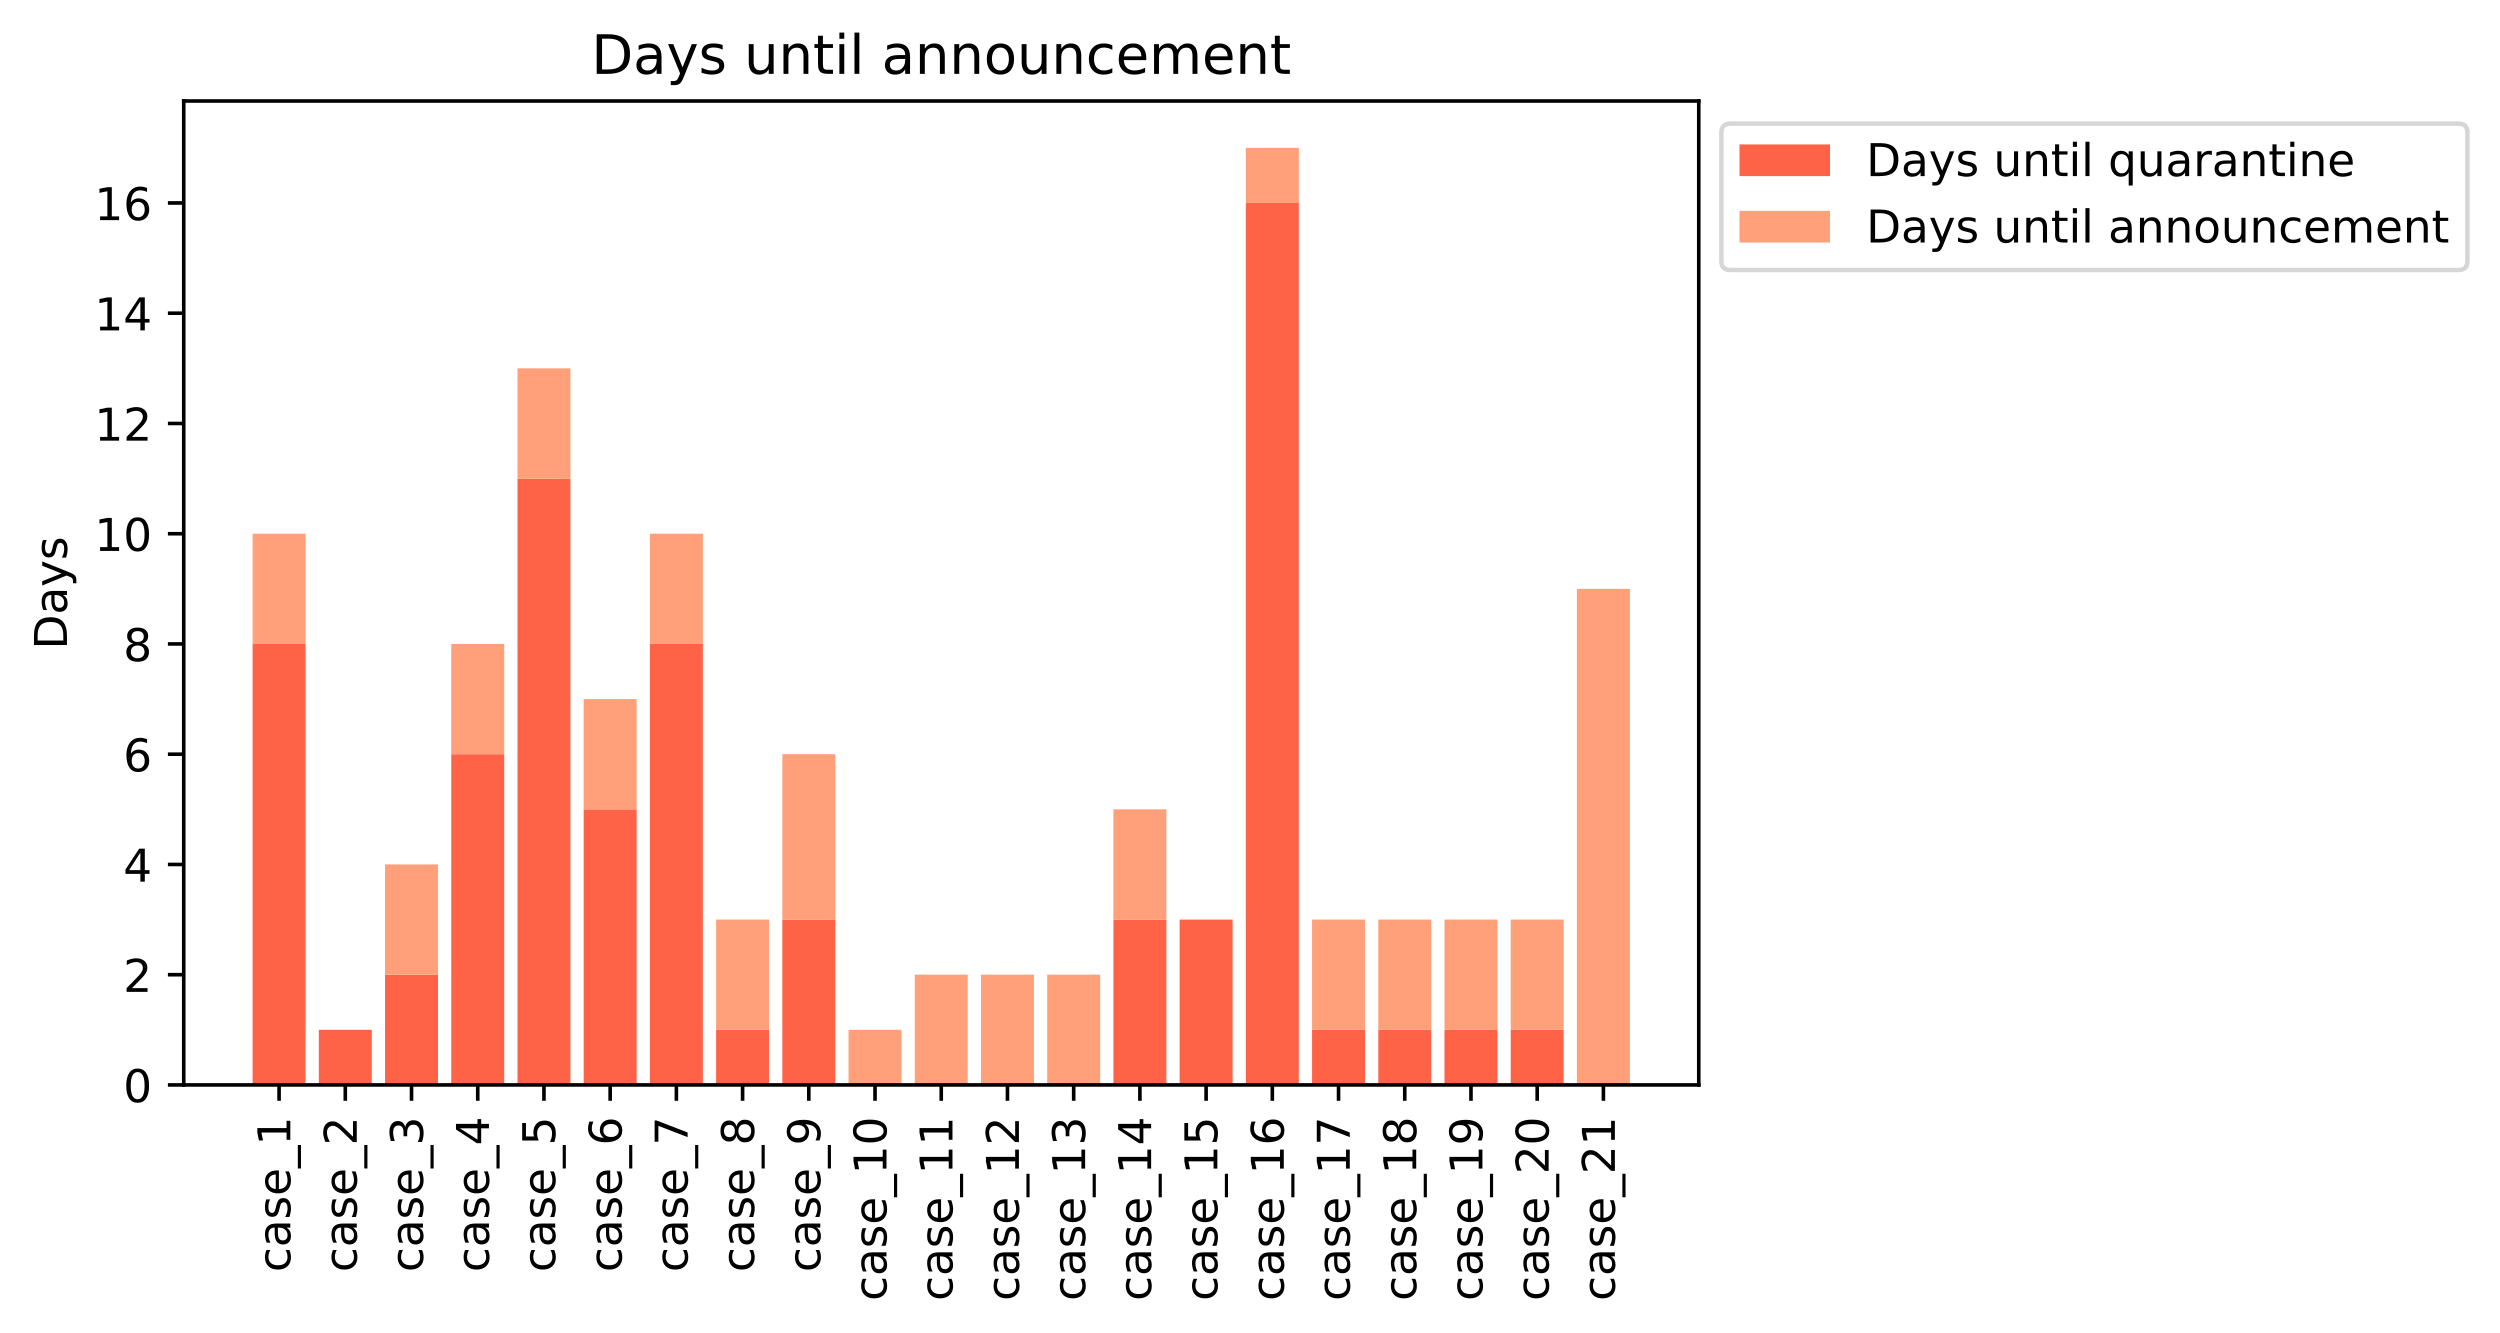 <?xml version="1.0" encoding="utf-8" standalone="no"?>
<!DOCTYPE svg PUBLIC "-//W3C//DTD SVG 1.1//EN"
  "http://www.w3.org/Graphics/SVG/1.1/DTD/svg11.dtd">
<!-- Created with matplotlib (https://matplotlib.org/) -->
<svg height="294.672pt" version="1.1" viewBox="0 0 552.467 294.672" width="552.467pt" xmlns="http://www.w3.org/2000/svg" xmlns:xlink="http://www.w3.org/1999/xlink">
 <defs>
  <style type="text/css">
*{stroke-linecap:butt;stroke-linejoin:round;}
  </style>
 </defs>
 <g id="figure_1">
  <g id="patch_1">
   <path d="M 0 294.672 
L 552.467 294.672 
L 552.467 0 
L 0 0 
z
" style="fill:#ffffff;"/>
  </g>
  <g id="axes_1">
   <g id="patch_2">
    <path d="M 40.603 239.758 
L 375.403 239.758 
L 375.403 22.318 
L 40.603 22.318 
z
" style="fill:#ffffff;"/>
   </g>
   <g id="patch_3">
    <path clip-path="url(#p2f0e8c3eab)" d="M 55.821 239.758 
L 67.528 239.758 
L 67.528 142.306 
L 55.821 142.306 
z
" style="fill:#ff6347;"/>
   </g>
   <g id="patch_4">
    <path clip-path="url(#p2f0e8c3eab)" d="M 70.454 239.758 
L 82.16 239.758 
L 82.16 227.577 
L 70.454 227.577 
z
" style="fill:#ff6347;"/>
   </g>
   <g id="patch_5">
    <path clip-path="url(#p2f0e8c3eab)" d="M 85.087 239.758 
L 96.793 239.758 
L 96.793 215.395 
L 85.087 215.395 
z
" style="fill:#ff6347;"/>
   </g>
   <g id="patch_6">
    <path clip-path="url(#p2f0e8c3eab)" d="M 99.72 239.758 
L 111.426 239.758 
L 111.426 166.669 
L 99.72 166.669 
z
" style="fill:#ff6347;"/>
   </g>
   <g id="patch_7">
    <path clip-path="url(#p2f0e8c3eab)" d="M 114.353 239.758 
L 126.059 239.758 
L 126.059 105.761 
L 114.353 105.761 
z
" style="fill:#ff6347;"/>
   </g>
   <g id="patch_8">
    <path clip-path="url(#p2f0e8c3eab)" d="M 128.986 239.758 
L 140.692 239.758 
L 140.692 178.851 
L 128.986 178.851 
z
" style="fill:#ff6347;"/>
   </g>
   <g id="patch_9">
    <path clip-path="url(#p2f0e8c3eab)" d="M 143.619 239.758 
L 155.325 239.758 
L 155.325 142.306 
L 143.619 142.306 
z
" style="fill:#ff6347;"/>
   </g>
   <g id="patch_10">
    <path clip-path="url(#p2f0e8c3eab)" d="M 158.251 239.758 
L 169.958 239.758 
L 169.958 227.577 
L 158.251 227.577 
z
" style="fill:#ff6347;"/>
   </g>
   <g id="patch_11">
    <path clip-path="url(#p2f0e8c3eab)" d="M 172.884 239.758 
L 184.591 239.758 
L 184.591 203.214 
L 172.884 203.214 
z
" style="fill:#ff6347;"/>
   </g>
   <g id="patch_12">
    <path clip-path="url(#p2f0e8c3eab)" d="M 187.517 239.758 
L 199.223 239.758 
L 199.223 239.758 
L 187.517 239.758 
z
" style="fill:#ff6347;"/>
   </g>
   <g id="patch_13">
    <path clip-path="url(#p2f0e8c3eab)" d="M 202.15 239.758 
L 213.856 239.758 
L 213.856 239.758 
L 202.15 239.758 
z
" style="fill:#ff6347;"/>
   </g>
   <g id="patch_14">
    <path clip-path="url(#p2f0e8c3eab)" d="M 216.783 239.758 
L 228.489 239.758 
L 228.489 239.758 
L 216.783 239.758 
z
" style="fill:#ff6347;"/>
   </g>
   <g id="patch_15">
    <path clip-path="url(#p2f0e8c3eab)" d="M 231.416 239.758 
L 243.122 239.758 
L 243.122 239.758 
L 231.416 239.758 
z
" style="fill:#ff6347;"/>
   </g>
   <g id="patch_16">
    <path clip-path="url(#p2f0e8c3eab)" d="M 246.049 239.758 
L 257.755 239.758 
L 257.755 203.214 
L 246.049 203.214 
z
" style="fill:#ff6347;"/>
   </g>
   <g id="patch_17">
    <path clip-path="url(#p2f0e8c3eab)" d="M 260.681 239.758 
L 272.388 239.758 
L 272.388 203.214 
L 260.681 203.214 
z
" style="fill:#ff6347;"/>
   </g>
   <g id="patch_18">
    <path clip-path="url(#p2f0e8c3eab)" d="M 275.314 239.758 
L 287.021 239.758 
L 287.021 44.854 
L 275.314 44.854 
z
" style="fill:#ff6347;"/>
   </g>
   <g id="patch_19">
    <path clip-path="url(#p2f0e8c3eab)" d="M 289.947 239.758 
L 301.653 239.758 
L 301.653 227.577 
L 289.947 227.577 
z
" style="fill:#ff6347;"/>
   </g>
   <g id="patch_20">
    <path clip-path="url(#p2f0e8c3eab)" d="M 304.58 239.758 
L 316.286 239.758 
L 316.286 227.577 
L 304.58 227.577 
z
" style="fill:#ff6347;"/>
   </g>
   <g id="patch_21">
    <path clip-path="url(#p2f0e8c3eab)" d="M 319.213 239.758 
L 330.919 239.758 
L 330.919 227.577 
L 319.213 227.577 
z
" style="fill:#ff6347;"/>
   </g>
   <g id="patch_22">
    <path clip-path="url(#p2f0e8c3eab)" d="M 333.846 239.758 
L 345.552 239.758 
L 345.552 227.577 
L 333.846 227.577 
z
" style="fill:#ff6347;"/>
   </g>
   <g id="patch_23">
    <path clip-path="url(#p2f0e8c3eab)" d="M 348.479 239.758 
L 360.185 239.758 
L 360.185 239.758 
L 348.479 239.758 
z
" style="fill:#ff6347;"/>
   </g>
   <g id="patch_24">
    <path clip-path="url(#p2f0e8c3eab)" d="M 55.821 142.306 
L 67.528 142.306 
L 67.528 117.943 
L 55.821 117.943 
z
" style="fill:#ffa07a;"/>
   </g>
   <g id="patch_25">
    <path clip-path="url(#p2f0e8c3eab)" d="M 70.454 227.577 
L 82.16 227.577 
L 82.16 227.577 
L 70.454 227.577 
z
" style="fill:#ffa07a;"/>
   </g>
   <g id="patch_26">
    <path clip-path="url(#p2f0e8c3eab)" d="M 85.087 215.395 
L 96.793 215.395 
L 96.793 191.032 
L 85.087 191.032 
z
" style="fill:#ffa07a;"/>
   </g>
   <g id="patch_27">
    <path clip-path="url(#p2f0e8c3eab)" d="M 99.72 166.669 
L 111.426 166.669 
L 111.426 142.306 
L 99.72 142.306 
z
" style="fill:#ffa07a;"/>
   </g>
   <g id="patch_28">
    <path clip-path="url(#p2f0e8c3eab)" d="M 114.353 105.761 
L 126.059 105.761 
L 126.059 81.398 
L 114.353 81.398 
z
" style="fill:#ffa07a;"/>
   </g>
   <g id="patch_29">
    <path clip-path="url(#p2f0e8c3eab)" d="M 128.986 178.851 
L 140.692 178.851 
L 140.692 154.488 
L 128.986 154.488 
z
" style="fill:#ffa07a;"/>
   </g>
   <g id="patch_30">
    <path clip-path="url(#p2f0e8c3eab)" d="M 143.619 142.306 
L 155.325 142.306 
L 155.325 117.943 
L 143.619 117.943 
z
" style="fill:#ffa07a;"/>
   </g>
   <g id="patch_31">
    <path clip-path="url(#p2f0e8c3eab)" d="M 158.251 227.577 
L 169.958 227.577 
L 169.958 203.214 
L 158.251 203.214 
z
" style="fill:#ffa07a;"/>
   </g>
   <g id="patch_32">
    <path clip-path="url(#p2f0e8c3eab)" d="M 172.884 203.214 
L 184.591 203.214 
L 184.591 166.669 
L 172.884 166.669 
z
" style="fill:#ffa07a;"/>
   </g>
   <g id="patch_33">
    <path clip-path="url(#p2f0e8c3eab)" d="M 187.517 239.758 
L 199.223 239.758 
L 199.223 227.577 
L 187.517 227.577 
z
" style="fill:#ffa07a;"/>
   </g>
   <g id="patch_34">
    <path clip-path="url(#p2f0e8c3eab)" d="M 202.15 239.758 
L 213.856 239.758 
L 213.856 215.395 
L 202.15 215.395 
z
" style="fill:#ffa07a;"/>
   </g>
   <g id="patch_35">
    <path clip-path="url(#p2f0e8c3eab)" d="M 216.783 239.758 
L 228.489 239.758 
L 228.489 215.395 
L 216.783 215.395 
z
" style="fill:#ffa07a;"/>
   </g>
   <g id="patch_36">
    <path clip-path="url(#p2f0e8c3eab)" d="M 231.416 239.758 
L 243.122 239.758 
L 243.122 215.395 
L 231.416 215.395 
z
" style="fill:#ffa07a;"/>
   </g>
   <g id="patch_37">
    <path clip-path="url(#p2f0e8c3eab)" d="M 246.049 203.214 
L 257.755 203.214 
L 257.755 178.851 
L 246.049 178.851 
z
" style="fill:#ffa07a;"/>
   </g>
   <g id="patch_38">
    <path clip-path="url(#p2f0e8c3eab)" d="M 260.681 203.214 
L 272.388 203.214 
L 272.388 203.214 
L 260.681 203.214 
z
" style="fill:#ffa07a;"/>
   </g>
   <g id="patch_39">
    <path clip-path="url(#p2f0e8c3eab)" d="M 275.314 44.854 
L 287.021 44.854 
L 287.021 32.672 
L 275.314 32.672 
z
" style="fill:#ffa07a;"/>
   </g>
   <g id="patch_40">
    <path clip-path="url(#p2f0e8c3eab)" d="M 289.947 227.577 
L 301.653 227.577 
L 301.653 203.214 
L 289.947 203.214 
z
" style="fill:#ffa07a;"/>
   </g>
   <g id="patch_41">
    <path clip-path="url(#p2f0e8c3eab)" d="M 304.58 227.577 
L 316.286 227.577 
L 316.286 203.214 
L 304.58 203.214 
z
" style="fill:#ffa07a;"/>
   </g>
   <g id="patch_42">
    <path clip-path="url(#p2f0e8c3eab)" d="M 319.213 227.577 
L 330.919 227.577 
L 330.919 203.214 
L 319.213 203.214 
z
" style="fill:#ffa07a;"/>
   </g>
   <g id="patch_43">
    <path clip-path="url(#p2f0e8c3eab)" d="M 333.846 227.577 
L 345.552 227.577 
L 345.552 203.214 
L 333.846 203.214 
z
" style="fill:#ffa07a;"/>
   </g>
   <g id="patch_44">
    <path clip-path="url(#p2f0e8c3eab)" d="M 348.479 239.758 
L 360.185 239.758 
L 360.185 130.125 
L 348.479 130.125 
z
" style="fill:#ffa07a;"/>
   </g>
   <g id="matplotlib.axis_1">
    <g id="xtick_1">
     <g id="line2d_1">
      <defs>
       <path d="M 0 0 
L 0 3.5 
" id="m0f591e62ae" style="stroke:#000000;stroke-width:0.8;"/>
      </defs>
      <g>
       <use style="stroke:#000000;stroke-width:0.8;" x="61.674" xlink:href="#m0f591e62ae" y="239.758"/>
      </g>
     </g>
     <g id="text_1">
      <!-- case_1 -->
      <defs>
       <path d="M 48.781 52.594 
L 48.781 44.188 
Q 44.969 46.297 41.141 47.344 
Q 37.312 48.391 33.406 48.391 
Q 24.656 48.391 19.812 42.844 
Q 14.984 37.312 14.984 27.297 
Q 14.984 17.281 19.812 11.734 
Q 24.656 6.203 33.406 6.203 
Q 37.312 6.203 41.141 7.25 
Q 44.969 8.297 48.781 10.406 
L 48.781 2.094 
Q 45.016 0.344 40.984 -0.531 
Q 36.969 -1.422 32.422 -1.422 
Q 20.062 -1.422 12.781 6.344 
Q 5.516 14.109 5.516 27.297 
Q 5.516 40.672 12.859 48.328 
Q 20.219 56 33.016 56 
Q 37.156 56 41.109 55.141 
Q 45.062 54.297 48.781 52.594 
z
" id="DejaVuSans-99"/>
       <path d="M 34.281 27.484 
Q 23.391 27.484 19.188 25 
Q 14.984 22.516 14.984 16.5 
Q 14.984 11.719 18.141 8.906 
Q 21.297 6.109 26.703 6.109 
Q 34.188 6.109 38.703 11.406 
Q 43.219 16.703 43.219 25.484 
L 43.219 27.484 
z
M 52.203 31.203 
L 52.203 0 
L 43.219 0 
L 43.219 8.297 
Q 40.141 3.328 35.547 0.953 
Q 30.953 -1.422 24.312 -1.422 
Q 15.922 -1.422 10.953 3.297 
Q 6 8.016 6 15.922 
Q 6 25.141 12.172 29.828 
Q 18.359 34.516 30.609 34.516 
L 43.219 34.516 
L 43.219 35.406 
Q 43.219 41.609 39.141 45 
Q 35.062 48.391 27.688 48.391 
Q 23 48.391 18.547 47.266 
Q 14.109 46.141 10.016 43.891 
L 10.016 52.203 
Q 14.938 54.109 19.578 55.047 
Q 24.219 56 28.609 56 
Q 40.484 56 46.344 49.844 
Q 52.203 43.703 52.203 31.203 
z
" id="DejaVuSans-97"/>
       <path d="M 44.281 53.078 
L 44.281 44.578 
Q 40.484 46.531 36.375 47.5 
Q 32.281 48.484 27.875 48.484 
Q 21.188 48.484 17.844 46.438 
Q 14.5 44.391 14.5 40.281 
Q 14.5 37.156 16.891 35.375 
Q 19.281 33.594 26.516 31.984 
L 29.594 31.297 
Q 39.156 29.25 43.188 25.516 
Q 47.219 21.781 47.219 15.094 
Q 47.219 7.469 41.188 3.016 
Q 35.156 -1.422 24.609 -1.422 
Q 20.219 -1.422 15.453 -0.562 
Q 10.688 0.297 5.422 2 
L 5.422 11.281 
Q 10.406 8.688 15.234 7.391 
Q 20.062 6.109 24.812 6.109 
Q 31.156 6.109 34.562 8.281 
Q 37.984 10.453 37.984 14.406 
Q 37.984 18.062 35.516 20.016 
Q 33.062 21.969 24.703 23.781 
L 21.578 24.516 
Q 13.234 26.266 9.516 29.906 
Q 5.812 33.547 5.812 39.891 
Q 5.812 47.609 11.281 51.797 
Q 16.75 56 26.812 56 
Q 31.781 56 36.172 55.266 
Q 40.578 54.547 44.281 53.078 
z
" id="DejaVuSans-115"/>
       <path d="M 56.203 29.594 
L 56.203 25.203 
L 14.891 25.203 
Q 15.484 15.922 20.484 11.062 
Q 25.484 6.203 34.422 6.203 
Q 39.594 6.203 44.453 7.469 
Q 49.312 8.734 54.109 11.281 
L 54.109 2.781 
Q 49.266 0.734 44.188 -0.344 
Q 39.109 -1.422 33.891 -1.422 
Q 20.797 -1.422 13.156 6.188 
Q 5.516 13.812 5.516 26.812 
Q 5.516 40.234 12.766 48.109 
Q 20.016 56 32.328 56 
Q 43.359 56 49.781 48.891 
Q 56.203 41.797 56.203 29.594 
z
M 47.219 32.234 
Q 47.125 39.594 43.094 43.984 
Q 39.062 48.391 32.422 48.391 
Q 24.906 48.391 20.391 44.141 
Q 15.875 39.891 15.188 32.172 
z
" id="DejaVuSans-101"/>
       <path d="M 50.984 -16.609 
L 50.984 -23.578 
L -0.984 -23.578 
L -0.984 -16.609 
z
" id="DejaVuSans-95"/>
       <path d="M 12.406 8.297 
L 28.516 8.297 
L 28.516 63.922 
L 10.984 60.406 
L 10.984 69.391 
L 28.422 72.906 
L 38.281 72.906 
L 38.281 8.297 
L 54.391 8.297 
L 54.391 0 
L 12.406 0 
z
" id="DejaVuSans-49"/>
      </defs>
      <g transform="translate(64.156 281.11)rotate(-90)scale(0.1 -0.1)">
       <use xlink:href="#DejaVuSans-99"/>
       <use x="54.98" xlink:href="#DejaVuSans-97"/>
       <use x="116.26" xlink:href="#DejaVuSans-115"/>
       <use x="168.359" xlink:href="#DejaVuSans-101"/>
       <use x="229.883" xlink:href="#DejaVuSans-95"/>
       <use x="279.883" xlink:href="#DejaVuSans-49"/>
      </g>
     </g>
    </g>
    <g id="xtick_2">
     <g id="line2d_2">
      <g>
       <use style="stroke:#000000;stroke-width:0.8;" x="76.307" xlink:href="#m0f591e62ae" y="239.758"/>
      </g>
     </g>
     <g id="text_2">
      <!-- case_2 -->
      <defs>
       <path d="M 19.188 8.297 
L 53.609 8.297 
L 53.609 0 
L 7.328 0 
L 7.328 8.297 
Q 12.938 14.109 22.625 23.891 
Q 32.328 33.688 34.812 36.531 
Q 39.547 41.844 41.422 45.531 
Q 43.312 49.219 43.312 52.781 
Q 43.312 58.594 39.234 62.25 
Q 35.156 65.922 28.609 65.922 
Q 23.969 65.922 18.812 64.312 
Q 13.672 62.703 7.812 59.422 
L 7.812 69.391 
Q 13.766 71.781 18.938 73 
Q 24.125 74.219 28.422 74.219 
Q 39.75 74.219 46.484 68.547 
Q 53.219 62.891 53.219 53.422 
Q 53.219 48.922 51.531 44.891 
Q 49.859 40.875 45.406 35.406 
Q 44.188 33.984 37.641 27.219 
Q 31.109 20.453 19.188 8.297 
z
" id="DejaVuSans-50"/>
      </defs>
      <g transform="translate(78.839 281.11)rotate(-90)scale(0.1 -0.1)">
       <use xlink:href="#DejaVuSans-99"/>
       <use x="54.98" xlink:href="#DejaVuSans-97"/>
       <use x="116.26" xlink:href="#DejaVuSans-115"/>
       <use x="168.359" xlink:href="#DejaVuSans-101"/>
       <use x="229.883" xlink:href="#DejaVuSans-95"/>
       <use x="279.883" xlink:href="#DejaVuSans-50"/>
      </g>
     </g>
    </g>
    <g id="xtick_3">
     <g id="line2d_3">
      <g>
       <use style="stroke:#000000;stroke-width:0.8;" x="90.94" xlink:href="#m0f591e62ae" y="239.758"/>
      </g>
     </g>
     <g id="text_3">
      <!-- case_3 -->
      <defs>
       <path d="M 40.578 39.312 
Q 47.656 37.797 51.625 33 
Q 55.609 28.219 55.609 21.188 
Q 55.609 10.406 48.188 4.484 
Q 40.766 -1.422 27.094 -1.422 
Q 22.516 -1.422 17.656 -0.516 
Q 12.797 0.391 7.625 2.203 
L 7.625 11.719 
Q 11.719 9.328 16.594 8.109 
Q 21.484 6.891 26.812 6.891 
Q 36.078 6.891 40.938 10.547 
Q 45.797 14.203 45.797 21.188 
Q 45.797 27.641 41.281 31.266 
Q 36.766 34.906 28.719 34.906 
L 20.219 34.906 
L 20.219 43.016 
L 29.109 43.016 
Q 36.375 43.016 40.234 45.922 
Q 44.094 48.828 44.094 54.297 
Q 44.094 59.906 40.109 62.906 
Q 36.141 65.922 28.719 65.922 
Q 24.656 65.922 20.016 65.031 
Q 15.375 64.156 9.812 62.312 
L 9.812 71.094 
Q 15.438 72.656 20.344 73.438 
Q 25.25 74.219 29.594 74.219 
Q 40.828 74.219 47.359 69.109 
Q 53.906 64.016 53.906 55.328 
Q 53.906 49.266 50.438 45.094 
Q 46.969 40.922 40.578 39.312 
z
" id="DejaVuSans-51"/>
      </defs>
      <g transform="translate(93.472 281.11)rotate(-90)scale(0.1 -0.1)">
       <use xlink:href="#DejaVuSans-99"/>
       <use x="54.98" xlink:href="#DejaVuSans-97"/>
       <use x="116.26" xlink:href="#DejaVuSans-115"/>
       <use x="168.359" xlink:href="#DejaVuSans-101"/>
       <use x="229.883" xlink:href="#DejaVuSans-95"/>
       <use x="279.883" xlink:href="#DejaVuSans-51"/>
      </g>
     </g>
    </g>
    <g id="xtick_4">
     <g id="line2d_4">
      <g>
       <use style="stroke:#000000;stroke-width:0.8;" x="105.573" xlink:href="#m0f591e62ae" y="239.758"/>
      </g>
     </g>
     <g id="text_4">
      <!-- case_4 -->
      <defs>
       <path d="M 37.797 64.312 
L 12.891 25.391 
L 37.797 25.391 
z
M 35.203 72.906 
L 47.609 72.906 
L 47.609 25.391 
L 58.016 25.391 
L 58.016 17.188 
L 47.609 17.188 
L 47.609 0 
L 37.797 0 
L 37.797 17.188 
L 4.891 17.188 
L 4.891 26.703 
z
" id="DejaVuSans-52"/>
      </defs>
      <g transform="translate(108.054 281.11)rotate(-90)scale(0.1 -0.1)">
       <use xlink:href="#DejaVuSans-99"/>
       <use x="54.98" xlink:href="#DejaVuSans-97"/>
       <use x="116.26" xlink:href="#DejaVuSans-115"/>
       <use x="168.359" xlink:href="#DejaVuSans-101"/>
       <use x="229.883" xlink:href="#DejaVuSans-95"/>
       <use x="279.883" xlink:href="#DejaVuSans-52"/>
      </g>
     </g>
    </g>
    <g id="xtick_5">
     <g id="line2d_5">
      <g>
       <use style="stroke:#000000;stroke-width:0.8;" x="120.206" xlink:href="#m0f591e62ae" y="239.758"/>
      </g>
     </g>
     <g id="text_5">
      <!-- case_5 -->
      <defs>
       <path d="M 10.797 72.906 
L 49.516 72.906 
L 49.516 64.594 
L 19.828 64.594 
L 19.828 46.734 
Q 21.969 47.469 24.109 47.828 
Q 26.266 48.188 28.422 48.188 
Q 40.625 48.188 47.75 41.5 
Q 54.891 34.812 54.891 23.391 
Q 54.891 11.625 47.562 5.094 
Q 40.234 -1.422 26.906 -1.422 
Q 22.312 -1.422 17.547 -0.641 
Q 12.797 0.141 7.719 1.703 
L 7.719 11.625 
Q 12.109 9.234 16.797 8.062 
Q 21.484 6.891 26.703 6.891 
Q 35.156 6.891 40.078 11.328 
Q 45.016 15.766 45.016 23.391 
Q 45.016 31 40.078 35.438 
Q 35.156 39.891 26.703 39.891 
Q 22.75 39.891 18.812 39.016 
Q 14.891 38.141 10.797 36.281 
z
" id="DejaVuSans-53"/>
      </defs>
      <g transform="translate(122.687 281.11)rotate(-90)scale(0.1 -0.1)">
       <use xlink:href="#DejaVuSans-99"/>
       <use x="54.98" xlink:href="#DejaVuSans-97"/>
       <use x="116.26" xlink:href="#DejaVuSans-115"/>
       <use x="168.359" xlink:href="#DejaVuSans-101"/>
       <use x="229.883" xlink:href="#DejaVuSans-95"/>
       <use x="279.883" xlink:href="#DejaVuSans-53"/>
      </g>
     </g>
    </g>
    <g id="xtick_6">
     <g id="line2d_6">
      <g>
       <use style="stroke:#000000;stroke-width:0.8;" x="134.839" xlink:href="#m0f591e62ae" y="239.758"/>
      </g>
     </g>
     <g id="text_6">
      <!-- case_6 -->
      <defs>
       <path d="M 33.016 40.375 
Q 26.375 40.375 22.484 35.828 
Q 18.609 31.297 18.609 23.391 
Q 18.609 15.531 22.484 10.953 
Q 26.375 6.391 33.016 6.391 
Q 39.656 6.391 43.531 10.953 
Q 47.406 15.531 47.406 23.391 
Q 47.406 31.297 43.531 35.828 
Q 39.656 40.375 33.016 40.375 
z
M 52.594 71.297 
L 52.594 62.312 
Q 48.875 64.062 45.094 64.984 
Q 41.312 65.922 37.594 65.922 
Q 27.828 65.922 22.672 59.328 
Q 17.531 52.734 16.797 39.406 
Q 19.672 43.656 24.016 45.922 
Q 28.375 48.188 33.594 48.188 
Q 44.578 48.188 50.953 41.516 
Q 57.328 34.859 57.328 23.391 
Q 57.328 12.156 50.688 5.359 
Q 44.047 -1.422 33.016 -1.422 
Q 20.359 -1.422 13.672 8.266 
Q 6.984 17.969 6.984 36.375 
Q 6.984 53.656 15.188 63.938 
Q 23.391 74.219 37.203 74.219 
Q 40.922 74.219 44.703 73.484 
Q 48.484 72.75 52.594 71.297 
z
" id="DejaVuSans-54"/>
      </defs>
      <g transform="translate(137.371 281.11)rotate(-90)scale(0.1 -0.1)">
       <use xlink:href="#DejaVuSans-99"/>
       <use x="54.98" xlink:href="#DejaVuSans-97"/>
       <use x="116.26" xlink:href="#DejaVuSans-115"/>
       <use x="168.359" xlink:href="#DejaVuSans-101"/>
       <use x="229.883" xlink:href="#DejaVuSans-95"/>
       <use x="279.883" xlink:href="#DejaVuSans-54"/>
      </g>
     </g>
    </g>
    <g id="xtick_7">
     <g id="line2d_7">
      <g>
       <use style="stroke:#000000;stroke-width:0.8;" x="149.472" xlink:href="#m0f591e62ae" y="239.758"/>
      </g>
     </g>
     <g id="text_7">
      <!-- case_7 -->
      <defs>
       <path d="M 8.203 72.906 
L 55.078 72.906 
L 55.078 68.703 
L 28.609 0 
L 18.312 0 
L 43.219 64.594 
L 8.203 64.594 
z
" id="DejaVuSans-55"/>
      </defs>
      <g transform="translate(151.953 281.11)rotate(-90)scale(0.1 -0.1)">
       <use xlink:href="#DejaVuSans-99"/>
       <use x="54.98" xlink:href="#DejaVuSans-97"/>
       <use x="116.26" xlink:href="#DejaVuSans-115"/>
       <use x="168.359" xlink:href="#DejaVuSans-101"/>
       <use x="229.883" xlink:href="#DejaVuSans-95"/>
       <use x="279.883" xlink:href="#DejaVuSans-55"/>
      </g>
     </g>
    </g>
    <g id="xtick_8">
     <g id="line2d_8">
      <g>
       <use style="stroke:#000000;stroke-width:0.8;" x="164.105" xlink:href="#m0f591e62ae" y="239.758"/>
      </g>
     </g>
     <g id="text_8">
      <!-- case_8 -->
      <defs>
       <path d="M 31.781 34.625 
Q 24.75 34.625 20.719 30.859 
Q 16.703 27.094 16.703 20.516 
Q 16.703 13.922 20.719 10.156 
Q 24.75 6.391 31.781 6.391 
Q 38.812 6.391 42.859 10.172 
Q 46.922 13.969 46.922 20.516 
Q 46.922 27.094 42.891 30.859 
Q 38.875 34.625 31.781 34.625 
z
M 21.922 38.812 
Q 15.578 40.375 12.031 44.719 
Q 8.5 49.078 8.5 55.328 
Q 8.5 64.062 14.719 69.141 
Q 20.953 74.219 31.781 74.219 
Q 42.672 74.219 48.875 69.141 
Q 55.078 64.062 55.078 55.328 
Q 55.078 49.078 51.531 44.719 
Q 48 40.375 41.703 38.812 
Q 48.828 37.156 52.797 32.312 
Q 56.781 27.484 56.781 20.516 
Q 56.781 9.906 50.312 4.234 
Q 43.844 -1.422 31.781 -1.422 
Q 19.734 -1.422 13.25 4.234 
Q 6.781 9.906 6.781 20.516 
Q 6.781 27.484 10.781 32.312 
Q 14.797 37.156 21.922 38.812 
z
M 18.312 54.391 
Q 18.312 48.734 21.844 45.562 
Q 25.391 42.391 31.781 42.391 
Q 38.141 42.391 41.719 45.562 
Q 45.312 48.734 45.312 54.391 
Q 45.312 60.062 41.719 63.234 
Q 38.141 66.406 31.781 66.406 
Q 25.391 66.406 21.844 63.234 
Q 18.312 60.062 18.312 54.391 
z
" id="DejaVuSans-56"/>
      </defs>
      <g transform="translate(166.637 281.11)rotate(-90)scale(0.1 -0.1)">
       <use xlink:href="#DejaVuSans-99"/>
       <use x="54.98" xlink:href="#DejaVuSans-97"/>
       <use x="116.26" xlink:href="#DejaVuSans-115"/>
       <use x="168.359" xlink:href="#DejaVuSans-101"/>
       <use x="229.883" xlink:href="#DejaVuSans-95"/>
       <use x="279.883" xlink:href="#DejaVuSans-56"/>
      </g>
     </g>
    </g>
    <g id="xtick_9">
     <g id="line2d_9">
      <g>
       <use style="stroke:#000000;stroke-width:0.8;" x="178.737" xlink:href="#m0f591e62ae" y="239.758"/>
      </g>
     </g>
     <g id="text_9">
      <!-- case_9 -->
      <defs>
       <path d="M 10.984 1.516 
L 10.984 10.5 
Q 14.703 8.734 18.5 7.812 
Q 22.312 6.891 25.984 6.891 
Q 35.75 6.891 40.891 13.453 
Q 46.047 20.016 46.781 33.406 
Q 43.953 29.203 39.594 26.953 
Q 35.25 24.703 29.984 24.703 
Q 19.047 24.703 12.672 31.312 
Q 6.297 37.938 6.297 49.422 
Q 6.297 60.641 12.938 67.422 
Q 19.578 74.219 30.609 74.219 
Q 43.266 74.219 49.922 64.516 
Q 56.594 54.828 56.594 36.375 
Q 56.594 19.141 48.406 8.859 
Q 40.234 -1.422 26.422 -1.422 
Q 22.703 -1.422 18.891 -0.688 
Q 15.094 0.047 10.984 1.516 
z
M 30.609 32.422 
Q 37.25 32.422 41.125 36.953 
Q 45.016 41.5 45.016 49.422 
Q 45.016 57.281 41.125 61.844 
Q 37.25 66.406 30.609 66.406 
Q 23.969 66.406 20.094 61.844 
Q 16.219 57.281 16.219 49.422 
Q 16.219 41.5 20.094 36.953 
Q 23.969 32.422 30.609 32.422 
z
" id="DejaVuSans-57"/>
      </defs>
      <g transform="translate(181.269 281.11)rotate(-90)scale(0.1 -0.1)">
       <use xlink:href="#DejaVuSans-99"/>
       <use x="54.98" xlink:href="#DejaVuSans-97"/>
       <use x="116.26" xlink:href="#DejaVuSans-115"/>
       <use x="168.359" xlink:href="#DejaVuSans-101"/>
       <use x="229.883" xlink:href="#DejaVuSans-95"/>
       <use x="279.883" xlink:href="#DejaVuSans-57"/>
      </g>
     </g>
    </g>
    <g id="xtick_10">
     <g id="line2d_10">
      <g>
       <use style="stroke:#000000;stroke-width:0.8;" x="193.37" xlink:href="#m0f591e62ae" y="239.758"/>
      </g>
     </g>
     <g id="text_10">
      <!-- case_10 -->
      <defs>
       <path d="M 31.781 66.406 
Q 24.172 66.406 20.328 58.906 
Q 16.5 51.422 16.5 36.375 
Q 16.5 21.391 20.328 13.891 
Q 24.172 6.391 31.781 6.391 
Q 39.453 6.391 43.281 13.891 
Q 47.125 21.391 47.125 36.375 
Q 47.125 51.422 43.281 58.906 
Q 39.453 66.406 31.781 66.406 
z
M 31.781 74.219 
Q 44.047 74.219 50.516 64.516 
Q 56.984 54.828 56.984 36.375 
Q 56.984 17.969 50.516 8.266 
Q 44.047 -1.422 31.781 -1.422 
Q 19.531 -1.422 13.062 8.266 
Q 6.594 17.969 6.594 36.375 
Q 6.594 54.828 13.062 64.516 
Q 19.531 74.219 31.781 74.219 
z
" id="DejaVuSans-48"/>
      </defs>
      <g transform="translate(195.902 287.472)rotate(-90)scale(0.1 -0.1)">
       <use xlink:href="#DejaVuSans-99"/>
       <use x="54.98" xlink:href="#DejaVuSans-97"/>
       <use x="116.26" xlink:href="#DejaVuSans-115"/>
       <use x="168.359" xlink:href="#DejaVuSans-101"/>
       <use x="229.883" xlink:href="#DejaVuSans-95"/>
       <use x="279.883" xlink:href="#DejaVuSans-49"/>
       <use x="343.506" xlink:href="#DejaVuSans-48"/>
      </g>
     </g>
    </g>
    <g id="xtick_11">
     <g id="line2d_11">
      <g>
       <use style="stroke:#000000;stroke-width:0.8;" x="208.003" xlink:href="#m0f591e62ae" y="239.758"/>
      </g>
     </g>
     <g id="text_11">
      <!-- case_11 -->
      <g transform="translate(210.484 287.472)rotate(-90)scale(0.1 -0.1)">
       <use xlink:href="#DejaVuSans-99"/>
       <use x="54.98" xlink:href="#DejaVuSans-97"/>
       <use x="116.26" xlink:href="#DejaVuSans-115"/>
       <use x="168.359" xlink:href="#DejaVuSans-101"/>
       <use x="229.883" xlink:href="#DejaVuSans-95"/>
       <use x="279.883" xlink:href="#DejaVuSans-49"/>
       <use x="343.506" xlink:href="#DejaVuSans-49"/>
      </g>
     </g>
    </g>
    <g id="xtick_12">
     <g id="line2d_12">
      <g>
       <use style="stroke:#000000;stroke-width:0.8;" x="222.636" xlink:href="#m0f591e62ae" y="239.758"/>
      </g>
     </g>
     <g id="text_12">
      <!-- case_12 -->
      <g transform="translate(225.168 287.472)rotate(-90)scale(0.1 -0.1)">
       <use xlink:href="#DejaVuSans-99"/>
       <use x="54.98" xlink:href="#DejaVuSans-97"/>
       <use x="116.26" xlink:href="#DejaVuSans-115"/>
       <use x="168.359" xlink:href="#DejaVuSans-101"/>
       <use x="229.883" xlink:href="#DejaVuSans-95"/>
       <use x="279.883" xlink:href="#DejaVuSans-49"/>
       <use x="343.506" xlink:href="#DejaVuSans-50"/>
      </g>
     </g>
    </g>
    <g id="xtick_13">
     <g id="line2d_13">
      <g>
       <use style="stroke:#000000;stroke-width:0.8;" x="237.269" xlink:href="#m0f591e62ae" y="239.758"/>
      </g>
     </g>
     <g id="text_13">
      <!-- case_13 -->
      <g transform="translate(239.801 287.472)rotate(-90)scale(0.1 -0.1)">
       <use xlink:href="#DejaVuSans-99"/>
       <use x="54.98" xlink:href="#DejaVuSans-97"/>
       <use x="116.26" xlink:href="#DejaVuSans-115"/>
       <use x="168.359" xlink:href="#DejaVuSans-101"/>
       <use x="229.883" xlink:href="#DejaVuSans-95"/>
       <use x="279.883" xlink:href="#DejaVuSans-49"/>
       <use x="343.506" xlink:href="#DejaVuSans-51"/>
      </g>
     </g>
    </g>
    <g id="xtick_14">
     <g id="line2d_14">
      <g>
       <use style="stroke:#000000;stroke-width:0.8;" x="251.902" xlink:href="#m0f591e62ae" y="239.758"/>
      </g>
     </g>
     <g id="text_14">
      <!-- case_14 -->
      <g transform="translate(254.383 287.472)rotate(-90)scale(0.1 -0.1)">
       <use xlink:href="#DejaVuSans-99"/>
       <use x="54.98" xlink:href="#DejaVuSans-97"/>
       <use x="116.26" xlink:href="#DejaVuSans-115"/>
       <use x="168.359" xlink:href="#DejaVuSans-101"/>
       <use x="229.883" xlink:href="#DejaVuSans-95"/>
       <use x="279.883" xlink:href="#DejaVuSans-49"/>
       <use x="343.506" xlink:href="#DejaVuSans-52"/>
      </g>
     </g>
    </g>
    <g id="xtick_15">
     <g id="line2d_15">
      <g>
       <use style="stroke:#000000;stroke-width:0.8;" x="266.535" xlink:href="#m0f591e62ae" y="239.758"/>
      </g>
     </g>
     <g id="text_15">
      <!-- case_15 -->
      <g transform="translate(269.016 287.472)rotate(-90)scale(0.1 -0.1)">
       <use xlink:href="#DejaVuSans-99"/>
       <use x="54.98" xlink:href="#DejaVuSans-97"/>
       <use x="116.26" xlink:href="#DejaVuSans-115"/>
       <use x="168.359" xlink:href="#DejaVuSans-101"/>
       <use x="229.883" xlink:href="#DejaVuSans-95"/>
       <use x="279.883" xlink:href="#DejaVuSans-49"/>
       <use x="343.506" xlink:href="#DejaVuSans-53"/>
      </g>
     </g>
    </g>
    <g id="xtick_16">
     <g id="line2d_16">
      <g>
       <use style="stroke:#000000;stroke-width:0.8;" x="281.167" xlink:href="#m0f591e62ae" y="239.758"/>
      </g>
     </g>
     <g id="text_16">
      <!-- case_16 -->
      <g transform="translate(283.699 287.472)rotate(-90)scale(0.1 -0.1)">
       <use xlink:href="#DejaVuSans-99"/>
       <use x="54.98" xlink:href="#DejaVuSans-97"/>
       <use x="116.26" xlink:href="#DejaVuSans-115"/>
       <use x="168.359" xlink:href="#DejaVuSans-101"/>
       <use x="229.883" xlink:href="#DejaVuSans-95"/>
       <use x="279.883" xlink:href="#DejaVuSans-49"/>
       <use x="343.506" xlink:href="#DejaVuSans-54"/>
      </g>
     </g>
    </g>
    <g id="xtick_17">
     <g id="line2d_17">
      <g>
       <use style="stroke:#000000;stroke-width:0.8;" x="295.8" xlink:href="#m0f591e62ae" y="239.758"/>
      </g>
     </g>
     <g id="text_17">
      <!-- case_17 -->
      <g transform="translate(298.282 287.472)rotate(-90)scale(0.1 -0.1)">
       <use xlink:href="#DejaVuSans-99"/>
       <use x="54.98" xlink:href="#DejaVuSans-97"/>
       <use x="116.26" xlink:href="#DejaVuSans-115"/>
       <use x="168.359" xlink:href="#DejaVuSans-101"/>
       <use x="229.883" xlink:href="#DejaVuSans-95"/>
       <use x="279.883" xlink:href="#DejaVuSans-49"/>
       <use x="343.506" xlink:href="#DejaVuSans-55"/>
      </g>
     </g>
    </g>
    <g id="xtick_18">
     <g id="line2d_18">
      <g>
       <use style="stroke:#000000;stroke-width:0.8;" x="310.433" xlink:href="#m0f591e62ae" y="239.758"/>
      </g>
     </g>
     <g id="text_18">
      <!-- case_18 -->
      <g transform="translate(312.965 287.472)rotate(-90)scale(0.1 -0.1)">
       <use xlink:href="#DejaVuSans-99"/>
       <use x="54.98" xlink:href="#DejaVuSans-97"/>
       <use x="116.26" xlink:href="#DejaVuSans-115"/>
       <use x="168.359" xlink:href="#DejaVuSans-101"/>
       <use x="229.883" xlink:href="#DejaVuSans-95"/>
       <use x="279.883" xlink:href="#DejaVuSans-49"/>
       <use x="343.506" xlink:href="#DejaVuSans-56"/>
      </g>
     </g>
    </g>
    <g id="xtick_19">
     <g id="line2d_19">
      <g>
       <use style="stroke:#000000;stroke-width:0.8;" x="325.066" xlink:href="#m0f591e62ae" y="239.758"/>
      </g>
     </g>
     <g id="text_19">
      <!-- case_19 -->
      <g transform="translate(327.598 287.472)rotate(-90)scale(0.1 -0.1)">
       <use xlink:href="#DejaVuSans-99"/>
       <use x="54.98" xlink:href="#DejaVuSans-97"/>
       <use x="116.26" xlink:href="#DejaVuSans-115"/>
       <use x="168.359" xlink:href="#DejaVuSans-101"/>
       <use x="229.883" xlink:href="#DejaVuSans-95"/>
       <use x="279.883" xlink:href="#DejaVuSans-49"/>
       <use x="343.506" xlink:href="#DejaVuSans-57"/>
      </g>
     </g>
    </g>
    <g id="xtick_20">
     <g id="line2d_20">
      <g>
       <use style="stroke:#000000;stroke-width:0.8;" x="339.699" xlink:href="#m0f591e62ae" y="239.758"/>
      </g>
     </g>
     <g id="text_20">
      <!-- case_20 -->
      <g transform="translate(342.231 287.472)rotate(-90)scale(0.1 -0.1)">
       <use xlink:href="#DejaVuSans-99"/>
       <use x="54.98" xlink:href="#DejaVuSans-97"/>
       <use x="116.26" xlink:href="#DejaVuSans-115"/>
       <use x="168.359" xlink:href="#DejaVuSans-101"/>
       <use x="229.883" xlink:href="#DejaVuSans-95"/>
       <use x="279.883" xlink:href="#DejaVuSans-50"/>
       <use x="343.506" xlink:href="#DejaVuSans-48"/>
      </g>
     </g>
    </g>
    <g id="xtick_21">
     <g id="line2d_21">
      <g>
       <use style="stroke:#000000;stroke-width:0.8;" x="354.332" xlink:href="#m0f591e62ae" y="239.758"/>
      </g>
     </g>
     <g id="text_21">
      <!-- case_21 -->
      <g transform="translate(356.864 287.472)rotate(-90)scale(0.1 -0.1)">
       <use xlink:href="#DejaVuSans-99"/>
       <use x="54.98" xlink:href="#DejaVuSans-97"/>
       <use x="116.26" xlink:href="#DejaVuSans-115"/>
       <use x="168.359" xlink:href="#DejaVuSans-101"/>
       <use x="229.883" xlink:href="#DejaVuSans-95"/>
       <use x="279.883" xlink:href="#DejaVuSans-50"/>
       <use x="343.506" xlink:href="#DejaVuSans-49"/>
      </g>
     </g>
    </g>
   </g>
   <g id="matplotlib.axis_2">
    <g id="ytick_1">
     <g id="line2d_22">
      <defs>
       <path d="M 0 0 
L -3.5 0 
" id="m2f39755a9f" style="stroke:#000000;stroke-width:0.8;"/>
      </defs>
      <g>
       <use style="stroke:#000000;stroke-width:0.8;" x="40.603" xlink:href="#m2f39755a9f" y="239.758"/>
      </g>
     </g>
     <g id="text_22">
      <!-- 0 -->
      <g transform="translate(27.241 243.557)scale(0.1 -0.1)">
       <use xlink:href="#DejaVuSans-48"/>
      </g>
     </g>
    </g>
    <g id="ytick_2">
     <g id="line2d_23">
      <g>
       <use style="stroke:#000000;stroke-width:0.8;" x="40.603" xlink:href="#m2f39755a9f" y="215.395"/>
      </g>
     </g>
     <g id="text_23">
      <!-- 2 -->
      <g transform="translate(27.241 219.194)scale(0.1 -0.1)">
       <use xlink:href="#DejaVuSans-50"/>
      </g>
     </g>
    </g>
    <g id="ytick_3">
     <g id="line2d_24">
      <g>
       <use style="stroke:#000000;stroke-width:0.8;" x="40.603" xlink:href="#m2f39755a9f" y="191.032"/>
      </g>
     </g>
     <g id="text_24">
      <!-- 4 -->
      <g transform="translate(27.241 194.831)scale(0.1 -0.1)">
       <use xlink:href="#DejaVuSans-52"/>
      </g>
     </g>
    </g>
    <g id="ytick_4">
     <g id="line2d_25">
      <g>
       <use style="stroke:#000000;stroke-width:0.8;" x="40.603" xlink:href="#m2f39755a9f" y="166.669"/>
      </g>
     </g>
     <g id="text_25">
      <!-- 6 -->
      <g transform="translate(27.241 170.468)scale(0.1 -0.1)">
       <use xlink:href="#DejaVuSans-54"/>
      </g>
     </g>
    </g>
    <g id="ytick_5">
     <g id="line2d_26">
      <g>
       <use style="stroke:#000000;stroke-width:0.8;" x="40.603" xlink:href="#m2f39755a9f" y="142.306"/>
      </g>
     </g>
     <g id="text_26">
      <!-- 8 -->
      <g transform="translate(27.241 146.105)scale(0.1 -0.1)">
       <use xlink:href="#DejaVuSans-56"/>
      </g>
     </g>
    </g>
    <g id="ytick_6">
     <g id="line2d_27">
      <g>
       <use style="stroke:#000000;stroke-width:0.8;" x="40.603" xlink:href="#m2f39755a9f" y="117.943"/>
      </g>
     </g>
     <g id="text_27">
      <!-- 10 -->
      <g transform="translate(20.878 121.742)scale(0.1 -0.1)">
       <use xlink:href="#DejaVuSans-49"/>
       <use x="63.623" xlink:href="#DejaVuSans-48"/>
      </g>
     </g>
    </g>
    <g id="ytick_7">
     <g id="line2d_28">
      <g>
       <use style="stroke:#000000;stroke-width:0.8;" x="40.603" xlink:href="#m2f39755a9f" y="93.58"/>
      </g>
     </g>
     <g id="text_28">
      <!-- 12 -->
      <g transform="translate(20.878 97.379)scale(0.1 -0.1)">
       <use xlink:href="#DejaVuSans-49"/>
       <use x="63.623" xlink:href="#DejaVuSans-50"/>
      </g>
     </g>
    </g>
    <g id="ytick_8">
     <g id="line2d_29">
      <g>
       <use style="stroke:#000000;stroke-width:0.8;" x="40.603" xlink:href="#m2f39755a9f" y="69.217"/>
      </g>
     </g>
     <g id="text_29">
      <!-- 14 -->
      <g transform="translate(20.878 73.016)scale(0.1 -0.1)">
       <use xlink:href="#DejaVuSans-49"/>
       <use x="63.623" xlink:href="#DejaVuSans-52"/>
      </g>
     </g>
    </g>
    <g id="ytick_9">
     <g id="line2d_30">
      <g>
       <use style="stroke:#000000;stroke-width:0.8;" x="40.603" xlink:href="#m2f39755a9f" y="44.854"/>
      </g>
     </g>
     <g id="text_30">
      <!-- 16 -->
      <g transform="translate(20.878 48.653)scale(0.1 -0.1)">
       <use xlink:href="#DejaVuSans-49"/>
       <use x="63.623" xlink:href="#DejaVuSans-54"/>
      </g>
     </g>
    </g>
    <g id="text_31">
     <!-- Days -->
     <defs>
      <path d="M 19.672 64.797 
L 19.672 8.109 
L 31.594 8.109 
Q 46.688 8.109 53.688 14.938 
Q 60.688 21.781 60.688 36.531 
Q 60.688 51.172 53.688 57.984 
Q 46.688 64.797 31.594 64.797 
z
M 9.812 72.906 
L 30.078 72.906 
Q 51.266 72.906 61.172 64.094 
Q 71.094 55.281 71.094 36.531 
Q 71.094 17.672 61.125 8.828 
Q 51.172 0 30.078 0 
L 9.812 0 
z
" id="DejaVuSans-68"/>
      <path d="M 32.172 -5.078 
Q 28.375 -14.844 24.75 -17.812 
Q 21.141 -20.797 15.094 -20.797 
L 7.906 -20.797 
L 7.906 -13.281 
L 13.188 -13.281 
Q 16.891 -13.281 18.938 -11.516 
Q 21 -9.766 23.484 -3.219 
L 25.094 0.875 
L 2.984 54.688 
L 12.5 54.688 
L 29.594 11.922 
L 46.688 54.688 
L 56.203 54.688 
z
" id="DejaVuSans-121"/>
     </defs>
     <g transform="translate(14.798 143.516)rotate(-90)scale(0.1 -0.1)">
      <use xlink:href="#DejaVuSans-68"/>
      <use x="77.002" xlink:href="#DejaVuSans-97"/>
      <use x="138.281" xlink:href="#DejaVuSans-121"/>
      <use x="197.461" xlink:href="#DejaVuSans-115"/>
     </g>
    </g>
   </g>
   <g id="patch_45">
    <path d="M 40.603 239.758 
L 40.603 22.318 
" style="fill:none;stroke:#000000;stroke-linecap:square;stroke-linejoin:miter;stroke-width:0.8;"/>
   </g>
   <g id="patch_46">
    <path d="M 375.403 239.758 
L 375.403 22.318 
" style="fill:none;stroke:#000000;stroke-linecap:square;stroke-linejoin:miter;stroke-width:0.8;"/>
   </g>
   <g id="patch_47">
    <path d="M 40.603 239.758 
L 375.403 239.758 
" style="fill:none;stroke:#000000;stroke-linecap:square;stroke-linejoin:miter;stroke-width:0.8;"/>
   </g>
   <g id="patch_48">
    <path d="M 40.603 22.318 
L 375.403 22.318 
" style="fill:none;stroke:#000000;stroke-linecap:square;stroke-linejoin:miter;stroke-width:0.8;"/>
   </g>
   <g id="text_32">
    <!-- Days until announcement -->
    <defs>
     <path id="DejaVuSans-32"/>
     <path d="M 8.5 21.578 
L 8.5 54.688 
L 17.484 54.688 
L 17.484 21.922 
Q 17.484 14.156 20.5 10.266 
Q 23.531 6.391 29.594 6.391 
Q 36.859 6.391 41.078 11.031 
Q 45.312 15.672 45.312 23.688 
L 45.312 54.688 
L 54.297 54.688 
L 54.297 0 
L 45.312 0 
L 45.312 8.406 
Q 42.047 3.422 37.719 1 
Q 33.406 -1.422 27.688 -1.422 
Q 18.266 -1.422 13.375 4.438 
Q 8.5 10.297 8.5 21.578 
z
M 31.109 56 
z
" id="DejaVuSans-117"/>
     <path d="M 54.891 33.016 
L 54.891 0 
L 45.906 0 
L 45.906 32.719 
Q 45.906 40.484 42.875 44.328 
Q 39.844 48.188 33.797 48.188 
Q 26.516 48.188 22.312 43.547 
Q 18.109 38.922 18.109 30.906 
L 18.109 0 
L 9.078 0 
L 9.078 54.688 
L 18.109 54.688 
L 18.109 46.188 
Q 21.344 51.125 25.703 53.562 
Q 30.078 56 35.797 56 
Q 45.219 56 50.047 50.172 
Q 54.891 44.344 54.891 33.016 
z
" id="DejaVuSans-110"/>
     <path d="M 18.312 70.219 
L 18.312 54.688 
L 36.812 54.688 
L 36.812 47.703 
L 18.312 47.703 
L 18.312 18.016 
Q 18.312 11.328 20.141 9.422 
Q 21.969 7.516 27.594 7.516 
L 36.812 7.516 
L 36.812 0 
L 27.594 0 
Q 17.188 0 13.234 3.875 
Q 9.281 7.766 9.281 18.016 
L 9.281 47.703 
L 2.688 47.703 
L 2.688 54.688 
L 9.281 54.688 
L 9.281 70.219 
z
" id="DejaVuSans-116"/>
     <path d="M 9.422 54.688 
L 18.406 54.688 
L 18.406 0 
L 9.422 0 
z
M 9.422 75.984 
L 18.406 75.984 
L 18.406 64.594 
L 9.422 64.594 
z
" id="DejaVuSans-105"/>
     <path d="M 9.422 75.984 
L 18.406 75.984 
L 18.406 0 
L 9.422 0 
z
" id="DejaVuSans-108"/>
     <path d="M 30.609 48.391 
Q 23.391 48.391 19.188 42.75 
Q 14.984 37.109 14.984 27.297 
Q 14.984 17.484 19.156 11.844 
Q 23.344 6.203 30.609 6.203 
Q 37.797 6.203 41.984 11.859 
Q 46.188 17.531 46.188 27.297 
Q 46.188 37.016 41.984 42.703 
Q 37.797 48.391 30.609 48.391 
z
M 30.609 56 
Q 42.328 56 49.016 48.375 
Q 55.719 40.766 55.719 27.297 
Q 55.719 13.875 49.016 6.219 
Q 42.328 -1.422 30.609 -1.422 
Q 18.844 -1.422 12.172 6.219 
Q 5.516 13.875 5.516 27.297 
Q 5.516 40.766 12.172 48.375 
Q 18.844 56 30.609 56 
z
" id="DejaVuSans-111"/>
     <path d="M 52 44.188 
Q 55.375 50.25 60.062 53.125 
Q 64.75 56 71.094 56 
Q 79.641 56 84.281 50.016 
Q 88.922 44.047 88.922 33.016 
L 88.922 0 
L 79.891 0 
L 79.891 32.719 
Q 79.891 40.578 77.094 44.375 
Q 74.312 48.188 68.609 48.188 
Q 61.625 48.188 57.562 43.547 
Q 53.516 38.922 53.516 30.906 
L 53.516 0 
L 44.484 0 
L 44.484 32.719 
Q 44.484 40.625 41.703 44.406 
Q 38.922 48.188 33.109 48.188 
Q 26.219 48.188 22.156 43.531 
Q 18.109 38.875 18.109 30.906 
L 18.109 0 
L 9.078 0 
L 9.078 54.688 
L 18.109 54.688 
L 18.109 46.188 
Q 21.188 51.219 25.484 53.609 
Q 29.781 56 35.688 56 
Q 41.656 56 45.828 52.969 
Q 50 49.953 52 44.188 
z
" id="DejaVuSans-109"/>
    </defs>
    <g transform="translate(130.685 16.318)scale(0.12 -0.12)">
     <use xlink:href="#DejaVuSans-68"/>
     <use x="77.002" xlink:href="#DejaVuSans-97"/>
     <use x="138.281" xlink:href="#DejaVuSans-121"/>
     <use x="197.461" xlink:href="#DejaVuSans-115"/>
     <use x="249.561" xlink:href="#DejaVuSans-32"/>
     <use x="281.348" xlink:href="#DejaVuSans-117"/>
     <use x="344.727" xlink:href="#DejaVuSans-110"/>
     <use x="408.105" xlink:href="#DejaVuSans-116"/>
     <use x="447.314" xlink:href="#DejaVuSans-105"/>
     <use x="475.098" xlink:href="#DejaVuSans-108"/>
     <use x="502.881" xlink:href="#DejaVuSans-32"/>
     <use x="534.668" xlink:href="#DejaVuSans-97"/>
     <use x="595.947" xlink:href="#DejaVuSans-110"/>
     <use x="659.326" xlink:href="#DejaVuSans-110"/>
     <use x="722.705" xlink:href="#DejaVuSans-111"/>
     <use x="783.887" xlink:href="#DejaVuSans-117"/>
     <use x="847.266" xlink:href="#DejaVuSans-110"/>
     <use x="910.645" xlink:href="#DejaVuSans-99"/>
     <use x="965.625" xlink:href="#DejaVuSans-101"/>
     <use x="1027.148" xlink:href="#DejaVuSans-109"/>
     <use x="1124.561" xlink:href="#DejaVuSans-101"/>
     <use x="1186.084" xlink:href="#DejaVuSans-110"/>
     <use x="1249.463" xlink:href="#DejaVuSans-116"/>
    </g>
   </g>
   <g id="legend_1">
    <g id="patch_49">
     <path d="M 382.403 59.674 
L 543.267 59.674 
Q 545.267 59.674 545.267 57.674 
L 545.267 29.318 
Q 545.267 27.318 543.267 27.318 
L 382.403 27.318 
Q 380.403 27.318 380.403 29.318 
L 380.403 57.674 
Q 380.403 59.674 382.403 59.674 
z
" style="fill:#ffffff;opacity:0.8;stroke:#cccccc;stroke-linejoin:miter;"/>
    </g>
    <g id="patch_50">
     <path d="M 384.403 38.917 
L 404.403 38.917 
L 404.403 31.917 
L 384.403 31.917 
z
" style="fill:#ff6347;"/>
    </g>
    <g id="text_33">
     <!-- Days until quarantine -->
     <defs>
      <path d="M 14.797 27.297 
Q 14.797 17.391 18.875 11.75 
Q 22.953 6.109 30.078 6.109 
Q 37.203 6.109 41.297 11.75 
Q 45.406 17.391 45.406 27.297 
Q 45.406 37.203 41.297 42.844 
Q 37.203 48.484 30.078 48.484 
Q 22.953 48.484 18.875 42.844 
Q 14.797 37.203 14.797 27.297 
z
M 45.406 8.203 
Q 42.578 3.328 38.25 0.953 
Q 33.938 -1.422 27.875 -1.422 
Q 17.969 -1.422 11.734 6.484 
Q 5.516 14.406 5.516 27.297 
Q 5.516 40.188 11.734 48.094 
Q 17.969 56 27.875 56 
Q 33.938 56 38.25 53.625 
Q 42.578 51.266 45.406 46.391 
L 45.406 54.688 
L 54.391 54.688 
L 54.391 -20.797 
L 45.406 -20.797 
z
" id="DejaVuSans-113"/>
      <path d="M 41.109 46.297 
Q 39.594 47.172 37.812 47.578 
Q 36.031 48 33.891 48 
Q 26.266 48 22.188 43.047 
Q 18.109 38.094 18.109 28.812 
L 18.109 0 
L 9.078 0 
L 9.078 54.688 
L 18.109 54.688 
L 18.109 46.188 
Q 20.953 51.172 25.484 53.578 
Q 30.031 56 36.531 56 
Q 37.453 56 38.578 55.875 
Q 39.703 55.766 41.062 55.516 
z
" id="DejaVuSans-114"/>
     </defs>
     <g transform="translate(412.403 38.917)scale(0.1 -0.1)">
      <use xlink:href="#DejaVuSans-68"/>
      <use x="77.002" xlink:href="#DejaVuSans-97"/>
      <use x="138.281" xlink:href="#DejaVuSans-121"/>
      <use x="197.461" xlink:href="#DejaVuSans-115"/>
      <use x="249.561" xlink:href="#DejaVuSans-32"/>
      <use x="281.348" xlink:href="#DejaVuSans-117"/>
      <use x="344.727" xlink:href="#DejaVuSans-110"/>
      <use x="408.105" xlink:href="#DejaVuSans-116"/>
      <use x="447.314" xlink:href="#DejaVuSans-105"/>
      <use x="475.098" xlink:href="#DejaVuSans-108"/>
      <use x="502.881" xlink:href="#DejaVuSans-32"/>
      <use x="534.668" xlink:href="#DejaVuSans-113"/>
      <use x="598.145" xlink:href="#DejaVuSans-117"/>
      <use x="661.523" xlink:href="#DejaVuSans-97"/>
      <use x="722.803" xlink:href="#DejaVuSans-114"/>
      <use x="763.916" xlink:href="#DejaVuSans-97"/>
      <use x="825.195" xlink:href="#DejaVuSans-110"/>
      <use x="888.574" xlink:href="#DejaVuSans-116"/>
      <use x="927.783" xlink:href="#DejaVuSans-105"/>
      <use x="955.566" xlink:href="#DejaVuSans-110"/>
      <use x="1018.945" xlink:href="#DejaVuSans-101"/>
     </g>
    </g>
    <g id="patch_51">
     <path d="M 384.403 53.595 
L 404.403 53.595 
L 404.403 46.595 
L 384.403 46.595 
z
" style="fill:#ffa07a;"/>
    </g>
    <g id="text_34">
     <!-- Days until announcement -->
     <g transform="translate(412.403 53.595)scale(0.1 -0.1)">
      <use xlink:href="#DejaVuSans-68"/>
      <use x="77.002" xlink:href="#DejaVuSans-97"/>
      <use x="138.281" xlink:href="#DejaVuSans-121"/>
      <use x="197.461" xlink:href="#DejaVuSans-115"/>
      <use x="249.561" xlink:href="#DejaVuSans-32"/>
      <use x="281.348" xlink:href="#DejaVuSans-117"/>
      <use x="344.727" xlink:href="#DejaVuSans-110"/>
      <use x="408.105" xlink:href="#DejaVuSans-116"/>
      <use x="447.314" xlink:href="#DejaVuSans-105"/>
      <use x="475.098" xlink:href="#DejaVuSans-108"/>
      <use x="502.881" xlink:href="#DejaVuSans-32"/>
      <use x="534.668" xlink:href="#DejaVuSans-97"/>
      <use x="595.947" xlink:href="#DejaVuSans-110"/>
      <use x="659.326" xlink:href="#DejaVuSans-110"/>
      <use x="722.705" xlink:href="#DejaVuSans-111"/>
      <use x="783.887" xlink:href="#DejaVuSans-117"/>
      <use x="847.266" xlink:href="#DejaVuSans-110"/>
      <use x="910.645" xlink:href="#DejaVuSans-99"/>
      <use x="965.625" xlink:href="#DejaVuSans-101"/>
      <use x="1027.148" xlink:href="#DejaVuSans-109"/>
      <use x="1124.561" xlink:href="#DejaVuSans-101"/>
      <use x="1186.084" xlink:href="#DejaVuSans-110"/>
      <use x="1249.463" xlink:href="#DejaVuSans-116"/>
     </g>
    </g>
   </g>
  </g>
 </g>
 <defs>
  <clipPath id="p2f0e8c3eab">
   <rect height="217.44" width="334.8" x="40.603" y="22.318"/>
  </clipPath>
 </defs>
</svg>
